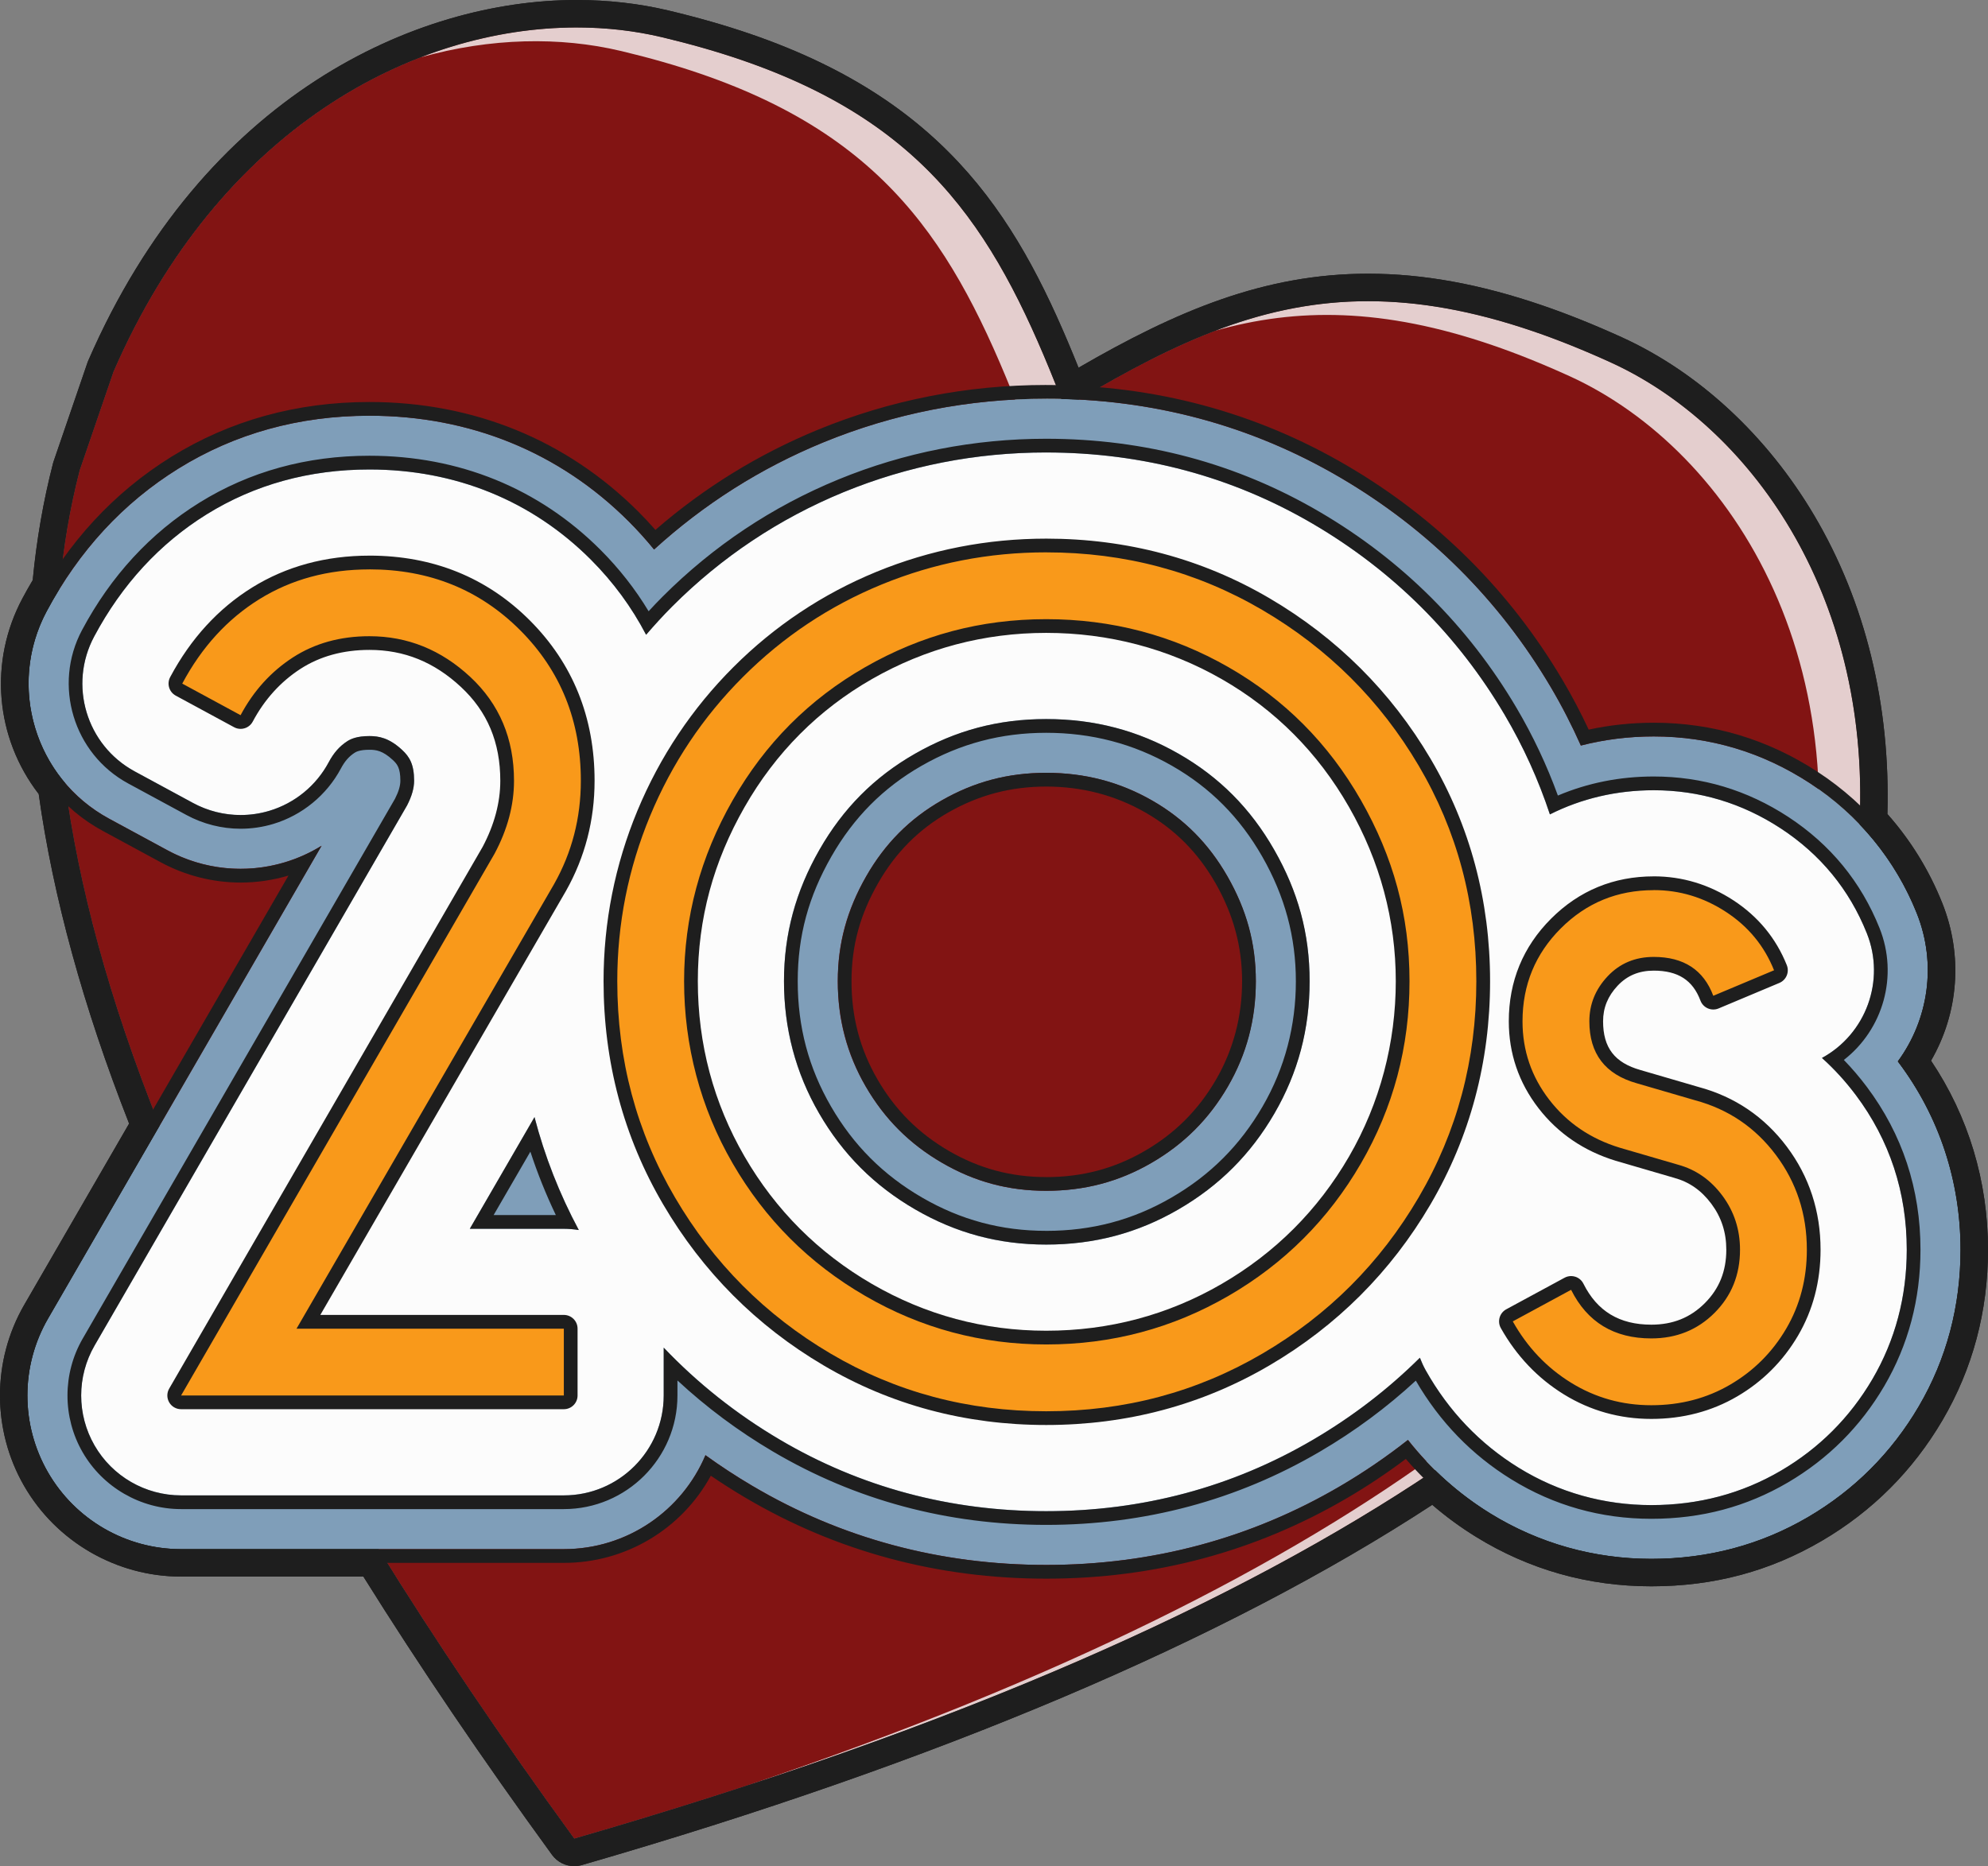 <svg xmlns="http://www.w3.org/2000/svg" width="1080" height="1013.98" viewBox="0 0 1080 1013.98"><rect x="0" y="0" width="1080" height="1013.98" fill="#808080" stroke="none"/><g id="a"/><g id="b"><g id="c"><g id="d"><path d="M313.25 14.92c16.11.0 31.68 1.81 46.29 5.28 15.58 3.71 30.04 7.84 43.21 12.36 104.24 35.73 139.96 97.38 173.87 184.21 3.11.08 6.21.2 9.3.36 53.22-31.54 100.46-53.48 157.3-53.48 27.23.0 56.67 5.04 90.01 16.47 13.18 4.52 27.13 10.12 41.71 16.75 74.65 33.99 141.21 124.61 135.28 251.03 13.31 13.9 23.84 30.21 31.07 48.3 11.11 27.77 6.25 58.03-10.28 80.52.18.23.36.47.53.71 21.95 29.28 33.54 64.4 33.54 101.6.0 30.8-7.63 59.44-22.68 85.12-14.78 25.21-35.03 45.44-60.19 60.19-25.7 15.05-54.33 22.68-85.12 22.68s-60.87-8.29-87.39-24.63c-11.01-6.78-21.05-14.69-30.13-23.61-106.22 71.46-256.97 139.41-467.62 200.29-40.32-55.42-75.6-107.79-106.26-157.33H98.37c-29.84.0-57.41-15.93-72.32-41.77-14.91-25.85-14.89-57.69.05-83.52l60.58-104.72c-27.7-69.11-44.11-130.9-51.42-186.42-21.41-25.35-26.45-62.15-9.89-93.18 2.22-4.15 4.54-8.19 6.96-12.13 1.97-22.73 5.68-44.19 10.91-64.45l18.37-53.59C119.22 69.42 224.68 14.91 313.25 14.92h0zm0-14.92h-.02C226.16.0 110.75 51.49 47.92 196.01c-.16.36-.3.73-.43 1.11l-18.37 53.59c-.13.37-.24.74-.33 1.11-5.24 20.32-8.94 41.63-11.01 63.4-1.94 3.26-3.81 6.57-5.58 9.89-18.36 34.42-14.8 75.66 8.83 106.32 7.73 55.57 24.23 115.76 49.11 179.08l-56.96 98.46c-17.56 30.35-17.58 68.07-.06 98.44 17.52 30.37 50.18 49.24 85.25 49.24h99.04c30.23 48.4 64.68 99.22 102.49 151.19 2.85 3.92 7.37 6.14 12.06 6.14 1.38.0 2.77-.19 4.14-.59 193.48-55.91 348.82-121.73 461.99-195.73 7.46 6.43 15.43 12.26 23.8 17.42 28.9 17.82 60.94 26.85 95.21 26.85s64.65-8.32 92.66-24.73c27.39-16.05 49.43-38.09 65.51-65.51 16.41-28 24.73-59.18 24.73-92.67.0-37.18-10.67-72.48-30.95-102.69 15.05-26.03 17.43-57.32 6.09-85.68-7.13-17.84-17.14-34.07-29.79-48.34 1.7-59.27-11.98-115.23-39.72-162.19-25.67-43.45-62.79-77.84-104.52-96.84-14.94-6.8-29.43-12.61-43.06-17.29-33.91-11.62-64.93-17.27-94.85-17.27-56.37.0-104.11 20.24-157.27 51.08-31.1-77.35-68.87-143.84-178.36-181.38-13.63-4.67-28.63-8.96-44.6-12.76C347.12 1.91 330.39.0 313.25.0h0z" fill="#1e1e1e"/><g><path d="M998.69 523.19l-18.37 53.59c-64.86 150.07-246.47 300.36-668.37 422.28C53.59 643.95 2.38 413.84 43.23 255.54l18.37-53.59C129.7 45.31 264.67-2.35 359.53 20.19c15.58 3.71 30.04 7.84 43.21 12.36 106.15 36.39 141.25 99.64 175.74 189.02 82.07-49.43 148.58-77.84 254.74-41.45 13.18 4.52 27.13 10.12 41.71 16.75 88.74 40.4 166.09 160.84 123.76 326.32z" fill="#821413"/><g opacity=".8"><path d="M337.16 27.65c15.58 3.71 30.04 7.84 43.21 12.36 106.15 36.39 141.25 99.64 175.74 189.02 6.96-4.19 13.8-8.22 20.57-12.08-33.93-86.93-69.63-148.64-173.94-184.39-13.18-4.52-27.63-8.66-43.21-12.36-39.29-9.34-85.46-6.58-130.92 10.93 38.03-10.64 75.69-11.27 108.54-3.47z" fill="#fcfcfc"/></g><g opacity=".8"><path d="M874.94 196.87c-14.58-6.63-28.53-12.23-41.71-16.75-69.54-23.84-122.07-19.86-173.11-.39 44.28-12.57 91.29-12.53 150.73 7.85 13.18 4.52 27.13 10.12 41.71 16.75 88.74 40.4 166.09 160.84 123.76 326.32l-18.37 53.59c-58.53 135.43-212.17 271.04-551.67 385.82 355.17-116.34 514.24-254.9 574.04-393.27l18.37-53.59c42.33-165.48-35.01-285.92-123.76-326.32z" fill="#fcfcfc"/></g><path d="M1031.54 577.43c-.18-.23-.36-.47-.53-.71 16.53-22.49 21.39-52.75 10.28-80.52-11.57-28.94-31.58-53.33-57.89-70.55-25.87-16.92-54.46-25.5-84.98-25.5-13.69.0-26.93 1.69-39.6 4.95-4.79-10.75-10.17-21.28-16.23-31.56-28.11-47.62-66.63-86-114.5-114.08-48.47-28.41-102.21-42.82-159.72-42.82-42.01.0-82.78 7.99-121.18 23.76-33.97 13.96-64.81 33.51-91.86 58.17-4.29-5.26-8.86-10.35-13.76-15.25-37.6-37.58-86.31-57.44-140.88-57.44-38.13.0-73.03 9.66-103.76 28.72-29.96 18.59-54.04 44.67-71.57 77.52-21.61 40.5-6.46 90.85 33.9 112.71l31.69 17.16c19.56 10.6 42.53 12.95 63.83 6.53 7.07-2.13 13.76-5.16 19.92-8.98L26.1 716.44c-14.94 25.83-14.96 57.67-.05 83.52 14.91 25.85 42.48 41.77 72.32 41.77h207.94c34.6.0 64.29-21.05 76.95-51.04 8.18 5.91 16.68 11.47 25.5 16.68 48.28 28.5 101.98 42.95 159.61 42.95s111.29-14.41 159.73-42.82c12.97-7.6 25.22-15.99 36.79-25.1 12.53 15.87 27.5 29.3 44.83 39.99 26.51 16.35 55.91 24.63 87.39 24.63s59.42-7.63 85.12-22.68c25.16-14.74 45.4-34.98 60.19-60.19 15.05-25.68 22.68-54.32 22.68-85.12.0-37.2-11.59-72.32-33.54-101.6zm-364.44 12.85c-10.28 17.73-23.88 31.34-41.61 41.6-17.57 10.19-36.26 15.14-57.14 15.14s-38.91-4.95-56.49-15.15c-17.71-10.26-31.31-23.86-41.59-41.6-10.19-17.57-15.14-36.26-15.14-57.13s5.04-38.79 15.41-56.94c10.17-17.8 23.57-31.29 40.93-41.24 17.69-10.12 36.29-15.05 56.88-15.05s39.85 4.92 57.53 15.04c17.38 9.95 30.77 23.45 40.94 41.24 10.37 18.16 15.41 36.78 15.41 56.95s-4.96 39.56-15.14 57.14z" fill="#7f9eb9"/><path d="M568.36 216.64c57.51.0 111.25 14.4 159.72 42.82 47.88 28.08 86.39 66.46 114.5 114.08 6.06 10.28 11.45 20.81 16.23 31.56 12.67-3.26 25.9-4.95 39.6-4.95 30.52.0 59.11 8.58 84.98 25.5 26.31 17.23 46.32 41.62 57.89 70.55 11.11 27.77 6.25 58.03-10.28 80.52.18.23.36.47.53.71 21.95 29.28 33.54 64.4 33.54 101.6.0 30.8-7.63 59.44-22.68 85.12-14.78 25.21-35.03 45.44-60.19 60.19-25.7 15.05-54.33 22.68-85.12 22.68s-60.87-8.29-87.39-24.63c-17.33-10.68-32.3-24.12-44.83-39.99-11.57 9.11-23.83 17.5-36.79 25.1-48.44 28.41-102.18 42.82-159.73 42.82s-111.34-14.45-159.61-42.95c-8.82-5.2-17.32-10.76-25.5-16.68-12.66 29.99-42.35 51.04-76.95 51.04H98.37c-29.84.0-57.41-15.93-72.32-41.77-14.91-25.85-14.89-57.69.05-83.52L174.7 459.55c-6.17 3.82-12.86 6.86-19.92 8.98-7.88 2.37-15.99 3.55-24.07 3.55-13.76.0-27.44-3.4-39.76-10.08l-31.69-17.16c-40.36-21.86-55.51-72.21-33.9-112.71 17.53-32.85 41.6-58.94 71.57-77.52 30.72-19.06 65.63-28.72 103.76-28.72 54.56.0 103.28 19.86 140.88 57.44 4.89 4.9 9.47 9.99 13.76 15.25 27.06-24.66 57.89-44.21 91.86-58.17 38.41-15.77 79.17-23.76 121.18-23.76h0zm0 430.39c20.88.0 39.56-4.95 57.14-15.14 17.72-10.27 31.32-23.87 41.61-41.6 10.18-17.57 15.14-36.27 15.14-57.14s-5.04-38.79-15.41-56.95c-10.17-17.79-23.57-31.29-40.94-41.24-17.67-10.12-36.5-15.04-57.53-15.04s-39.19 4.92-56.88 15.05c-17.37 9.95-30.76 23.44-40.93 41.24-10.37 18.14-15.41 36.77-15.41 56.94s4.95 39.56 15.14 57.13c10.27 17.73 23.87 31.33 41.59 41.6 17.59 10.2 36.06 15.15 56.49 15.15h0zm0-437.85c-42.99.0-84.72 8.18-124.02 24.32-32.31 13.28-61.97 31.57-88.28 54.42-2.99-3.41-6.08-6.71-9.23-9.86-39.03-39.01-89.57-59.63-146.15-59.63-39.54.0-75.77 10.04-107.69 29.84-31.09 19.29-56.06 46.32-74.22 80.35-23.46 43.97-6.89 99.05 36.93 122.78l31.69 17.16c13.26 7.18 28.24 10.98 43.32 10.98 8.81.0 17.56-1.28 26.01-3.8L19.64 712.71c-16.23 28.05-16.25 62.91-.06 90.98 16.19 28.07 46.38 45.51 78.79 45.51h207.94c33.58.0 64.01-18.31 79.85-47.35 6.13 4.18 12.43 8.19 18.81 11.95 49.44 29.18 104.42 43.98 163.4 43.98s113.89-14.75 163.5-43.84c10.95-6.42 21.64-13.54 31.85-21.23 12.16 14.19 26.29 26.29 42.09 36.03 27.71 17.08 58.42 25.74 91.3 25.74s62.04-7.97 88.89-23.7c26.27-15.4 47.42-36.54 62.85-62.85 15.73-26.84 23.7-56.75 23.7-88.89.0-37.3-11.18-72.62-32.38-102.44 16.06-24.8 19.12-55.49 8.06-83.16-12.14-30.36-33.14-55.96-60.73-74.02-27.11-17.73-57.07-26.72-89.07-26.72-12.01.0-23.87 1.26-35.36 3.74-4.31-9.21-9.02-18.16-14.05-26.68-28.76-48.73-68.18-88-117.15-116.73-49.63-29.09-104.63-43.84-163.5-43.84h0zm0 430.39c-19.08.0-36.34-4.63-52.75-14.14-16.56-9.6-29.27-22.31-38.88-38.88-9.51-16.4-14.14-33.87-14.14-53.39s4.72-36.25 14.42-53.24c9.49-16.62 21.98-29.2 38.17-38.47 16.53-9.46 33.92-14.06 53.17-14.06s37.3 4.6 53.82 14.05c16.19 9.27 28.68 21.85 38.18 38.47 9.71 17 14.43 34.42 14.43 53.25s-4.62 36.98-14.13 53.4c-9.61 16.57-22.33 29.3-38.89 38.89-16.41 9.51-33.87 14.14-53.4 14.14h0z" fill="#1e1e1e"/><path d="M1008.17 594.97c-5.59-7.45-11.72-14.17-18.38-20.13 23.85-13 34.67-42.03 24.37-67.78-9.47-23.68-25.19-42.83-46.75-56.95-21.03-13.76-44.25-20.74-68.99-20.74-20.24.0-39.27 4.49-56.42 13.13-6.2-18.75-14.38-36.82-24.58-54.11-25.56-43.29-60.58-78.19-104.12-103.73-43.93-25.75-92.69-38.81-144.94-38.81-38.19.0-75.22 7.25-110.08 21.57-34.94 14.36-66.22 35.21-93 61.99-4.99 4.99-9.71 10.19-14.29 15.5-7.74-14.88-17.79-28.61-30.09-40.92-32-31.98-73.57-48.89-120.22-48.89-32.6.0-62.32 8.18-88.35 24.33-25.53 15.84-46.12 38.2-61.19 66.45-14.04 26.33-4.2 59.05 22.03 73.26l31.69 17.16c12.71 6.88 27.64 8.42 41.49 4.25 13.84-4.17 25.45-13.69 32.25-26.44 2.69-5.05 5.88-8.66 9.99-11.32 1.88-1.22 5.18-2.84 12.09-2.84 5.03.0 10.66.92 17.81 7.57 3.99 3.72 6.47 7.81 6.47 16.71.0 4-1.25 8.39-3.82 13.39L51.39 731.08c-9.71 16.79-9.72 37.49-.03 54.29 9.69 16.8 27.61 27.15 47.01 27.15h207.94c29.97.0 54.27-24.3 54.27-54.27v-26.01c18.43 19.36 39.48 36.08 63.03 49.97 43.72 25.81 92.42 38.89 144.76 38.89s101.05-13.06 144.95-38.81c21.46-12.58 40.84-27.48 58.06-44.56.91 2.33 1.93 4.63 3.17 6.84 12.44 22.14 29.44 39.95 50.51 52.94 21.83 13.46 46.07 20.29 72.05 20.29s49.19-6.28 70.35-18.67c20.8-12.19 37.53-28.92 49.75-49.75 12.39-21.14 18.67-44.8 18.67-70.35.0-31.27-9.31-59.54-27.69-84.06zm-752.94 72.7 35.15-60.68c5.55 21.29 13.58 41.78 24.06 61.35-2.66-.4-5.36-.67-8.13-.67h-51.07zm241.73-258.06c22.23-12.72 45.58-18.91 71.4-18.91s49.83 6.19 72.05 18.9c22.02 12.61 38.97 29.66 51.8 52.1 12.96 22.69 19.26 46.06 19.26 71.44s-6.24 49.64-19.08 71.79c-12.91 22.26-29.99 39.34-52.23 52.23-22.15 12.84-45.63 19.08-71.79 19.08s-48.99-6.24-71.15-19.09c-22.24-12.89-39.32-29.97-52.21-52.22-12.84-22.14-19.08-45.63-19.08-71.79s6.3-48.76 19.26-71.43c12.83-22.45 29.77-39.5 51.79-52.1z" fill="#fcfcfc"/><path d="M568.36 245.86c52.25.0 101.02 13.06 144.94 38.81 43.54 25.54 78.56 60.43 104.12 103.73 10.2 17.29 18.37 35.36 24.58 54.11 17.15-8.63 36.18-13.13 56.42-13.13 24.74.0 47.95 6.98 68.99 20.74 21.56 14.12 37.29 33.27 46.75 56.95 10.3 25.75-.52 54.79-24.37 67.78 6.65 5.97 12.79 12.68 18.38 20.13 18.38 24.52 27.69 52.79 27.69 84.06.0 25.54-6.28 49.21-18.67 70.35-12.22 20.83-28.95 37.56-49.75 49.75-21.15 12.39-44.82 18.67-70.35 18.67s-50.22-6.82-72.05-20.29c-21.07-12.99-38.07-30.8-50.51-52.94-1.24-2.21-2.26-4.51-3.17-6.84-17.21 17.08-36.6 31.98-58.06 44.56-43.9 25.75-92.67 38.81-144.95 38.81s-101.04-13.08-144.76-38.89c-23.55-13.89-44.6-30.62-63.03-49.97v26.01c0 29.97-24.3 54.27-54.27 54.27H98.37c-19.4.0-37.32-10.35-47.01-27.15-9.69-16.8-9.68-37.5.03-54.29L221.15 437.62c2.57-5 3.82-9.38 3.82-13.39.0-8.9-2.48-13-6.47-16.71-7.15-6.65-12.79-7.57-17.81-7.57-6.91.0-10.21 1.62-12.09 2.84-4.11 2.66-7.29 6.27-9.99 11.32-6.8 12.76-18.41 22.28-32.25 26.44-5.12 1.54-10.39 2.3-15.64 2.3-8.95.0-17.84-2.21-25.85-6.55l-31.69-17.16c-26.24-14.21-36.08-46.94-22.03-73.26 15.07-28.25 35.66-50.61 61.19-66.45 26.03-16.14 55.75-24.33 88.35-24.33 46.65.0 88.22 16.91 120.22 48.89 12.3 12.31 22.35 26.05 30.09 40.92 4.58-5.31 9.3-10.51 14.29-15.5 26.78-26.78 58.06-47.63 93-61.99 34.86-14.31 71.89-21.57 110.08-21.57h0zm0 430.39c26.16.0 49.65-6.24 71.79-19.08 22.24-12.89 39.32-29.97 52.23-52.23 12.84-22.15 19.08-45.64 19.08-71.79s-6.3-48.75-19.26-71.44c-12.83-22.45-29.78-39.49-51.8-52.1-22.22-12.72-45.79-18.9-72.05-18.9s-49.17 6.19-71.4 18.91c-22.02 12.61-38.96 29.66-51.79 52.1-12.96 22.67-19.26 46.04-19.26 71.43s6.24 49.65 19.08 71.79c12.9 22.25 29.97 39.33 52.21 52.22 22.16 12.85 45.43 19.09 71.15 19.09h0zm-313.13-8.58h51.07c2.77.0 5.47.27 8.13.67-10.48-19.57-18.51-40.06-24.06-61.35l-35.15 60.68h0zM568.36 238.4c-39.17.0-77.15 7.44-112.91 22.12-35.85 14.73-67.96 36.14-95.44 63.62-2.47 2.47-5.01 5.12-7.64 7.99-7.27-12.06-16.05-23.26-26.2-33.42-33.43-33.42-76.83-51.08-125.49-51.08-34.01.0-65.06 8.56-92.28 25.45-26.66 16.54-48.14 39.85-63.84 69.28-15.92 29.84-4.68 67.22 25.06 83.33l31.69 17.16c9 4.87 19.16 7.45 29.4 7.45 6.03.0 12.02-.88 17.79-2.62 15.63-4.7 29-15.67 36.68-30.08 2.1-3.95 4.4-6.59 7.46-8.57.62-.4 2.53-1.64 8.04-1.64 3.55.0 7.2.43 12.73 5.57 2.4 2.23 4.09 4.34 4.09 11.25.0 2.75-.95 5.97-2.92 9.82L44.93 727.34c-11.01 19.04-11.03 42.7-.04 61.75 10.99 19.05 31.48 30.89 53.47 30.89H306.3c34.04.0 61.73-27.69 61.73-61.73v-8.17c15.71 14.59 33.07 27.52 51.78 38.56 44.88 26.49 94.86 39.92 148.55 39.92s103.66-13.4 148.72-39.83c18.83-11.04 36.31-23.98 52.07-38.55 12.96 22.35 30.44 40.4 51.99 53.68 23.03 14.2 48.58 21.39 75.96 21.39s51.81-6.62 74.12-19.69c21.91-12.84 39.55-30.48 52.41-52.41 13.07-22.3 19.69-47.23 19.69-74.12.0-32.92-9.82-62.71-29.19-88.54-3.88-5.17-8.04-10.04-12.44-14.56 21.38-16.6 29.74-45.77 19.39-71.65-10.05-25.12-26.73-45.45-49.59-60.42-22.27-14.57-46.85-21.95-73.07-21.95-18.37.0-35.85 3.48-52.08 10.36-6-16.51-13.55-32.51-22.49-47.67-26.21-44.4-62.13-80.19-106.77-106.37-45.09-26.43-95.12-39.83-148.72-39.83h0zm0 430.39c-24.37.0-46.42-5.91-67.41-18.08-21.09-12.22-37.28-28.42-49.5-49.51-12.17-20.98-18.08-43.24-18.08-68.05s5.98-46.22 18.27-67.73c12.15-21.26 28.18-37.4 49.02-49.33 21.07-12.06 43.21-17.92 67.69-17.92s47.28 5.86 68.34 17.92c20.83 11.93 36.87 28.07 49.03 49.33 12.3 21.53 18.27 43.69 18.27 67.74s-5.91 47.07-18.08 68.05c-12.24 21.1-28.43 37.3-49.51 49.51-20.98 12.17-43.24 18.08-68.06 18.08h0zm-300.19-8.58 19.96-34.45c3.85 11.74 8.48 23.26 13.83 34.45h-33.79z" fill="#1e1e1e"/><g><g><path d="M161.08 721.94H306.3v36.31H98.37l170.31-294.41c7.04-13.2 10.56-26.4 10.56-39.61.0-22.88-7.92-41.69-23.77-56.44-15.84-14.74-34.11-22.11-54.79-22.11-15.84.0-29.7 3.86-41.59 11.55-11.88 7.71-21.35 18.15-28.39 31.36l-31.69-17.16c10.56-19.8 24.53-35.09 41.92-45.88 17.38-10.78 37.3-16.17 59.74-16.17 32.56.0 59.84 11.01 81.85 33.01 22 22.01 33.01 49.29 33.01 81.85.0 20.25-4.85 38.95-14.52 56.11l-139.94 241.6z" fill="#f9991a"/><path d="M308.39 760.34H94.75L266.87 462.8c6.81-12.79 10.28-25.78 10.28-38.56.0-22.17-7.77-40.64-23.1-54.91-15.37-14.3-33.32-21.56-53.36-21.56-15.35.0-28.95 3.77-40.45 11.22-11.54 7.48-20.85 17.77-27.68 30.59l-.99 1.85-35.36-19.15.98-1.83c10.69-20.04 25.04-35.74 42.66-46.67 17.64-10.94 38.11-16.49 60.84-16.49 32.97.0 61.01 11.31 83.33 33.62 22.31 22.32 33.62 50.35 33.62 83.33.0 20.5-4.97 39.72-14.79 57.13l-138.14 238.49H308.4v40.48zm-206.4-4.17h202.23v-32.13H157.46l141.76-244.73c9.45-16.76 14.24-35.29 14.24-55.07.0-31.83-10.9-58.87-32.4-80.38-21.51-21.5-48.55-32.4-80.38-32.4-21.94.0-41.67 5.34-58.64 15.86-16.45 10.2-29.96 24.75-40.19 43.26l28.02 15.18c7.06-12.59 16.5-22.77 28.08-30.28 12.19-7.89 26.56-11.89 42.72-11.89 21.13.0 40.04 7.63 56.21 22.67 16.21 15.09 24.43 34.59 24.43 57.97.0 13.47-3.64 27.13-10.81 40.59L101.99 756.16z" fill="#f9991a"/></g><g><path d="M568.36 300.13c42.68.0 81.85 10.46 117.5 31.35 35.64 20.91 63.92 49.08 84.82 84.49 20.9 35.43 31.35 74.49 31.35 117.17s-10.46 81.85-31.35 117.5c-20.91 35.65-49.18 63.93-84.82 84.82-35.65 20.91-74.82 31.36-117.5 31.36s-81.75-10.45-117.17-31.36c-35.43-20.9-63.6-49.18-84.5-84.82-20.91-35.65-31.35-74.81-31.35-117.5.0-31.24 5.94-61.16 17.82-89.78 11.88-28.6 28.71-53.8 50.5-75.58 21.78-21.78 46.87-38.5 75.25-50.17 28.39-11.66 58.19-17.49 89.45-17.49zm0 36.31c-35.21.0-67.99 8.7-98.36 26.08-30.36 17.39-54.36 41.48-71.95 72.28-17.61 30.81-26.41 63.6-26.41 98.36s8.8 68.65 26.41 99.02c17.6 30.37 41.59 54.36 71.95 71.95 30.36 17.61 63.14 26.4 98.36 26.4s68.65-8.8 99.02-26.4c30.37-17.6 54.35-41.59 71.95-71.95 17.6-30.36 26.4-63.37 26.4-99.02s-8.81-67.55-26.4-98.36c-17.61-30.8-41.59-54.89-71.95-72.28-30.36-17.38-63.37-26.08-99.02-26.08z" fill="#f9991a"/><path d="M568.36 768.92c-42.88.0-82.66-10.65-118.23-31.65-35.57-20.98-64.25-49.77-85.24-85.57-21-35.8-31.64-75.68-31.64-118.55.0-31.37 6.05-61.85 17.98-90.58 11.93-28.73 29.07-54.38 50.95-76.26 21.87-21.87 47.42-38.9 75.94-50.63 28.52-11.71 58.89-17.65 90.24-17.65 42.85.0 82.74 10.64 118.56 31.64 35.78 20.99 64.57 49.66 85.57 85.23 21 35.6 31.64 75.38 31.64 118.23s-10.64 82.74-31.64 118.55c-21 35.8-49.78 64.59-85.57 85.57-35.8 21-75.69 31.65-118.56 31.65zm0-466.7c-30.81.0-60.63 5.83-88.65 17.33-28 11.51-53.09 28.24-74.57 49.72-21.48 21.49-38.32 46.69-50.05 74.91-11.72 28.22-17.66 58.16-17.66 88.98.0 42.12 10.46 81.3 31.07 116.44 20.63 35.18 48.81 63.47 83.76 84.08 34.92 20.62 73.98 31.07 116.11 31.07s81.3-10.46 116.44-31.07c35.16-20.61 63.45-48.9 84.08-84.08 20.61-35.16 31.07-74.34 31.07-116.44s-10.45-81.16-31.07-116.11c-20.63-34.95-48.92-63.13-84.08-83.75-35.17-20.61-74.35-31.07-116.44-31.07zm0 430.39c-35.42.0-68.87-8.98-99.41-26.69-30.54-17.7-55.01-42.17-72.71-72.71-17.71-30.54-26.69-64.2-26.69-100.06s8.98-68.42 26.68-99.39c17.7-30.98 42.17-55.56 72.73-73.06 30.55-17.49 63.99-26.35 99.39-26.35s69.5 8.87 100.05 26.35c30.55 17.49 55.01 42.07 72.73 73.06 17.7 30.99 26.67 64.43 26.67 99.39s-8.98 69.51-26.68 100.06c-17.72 30.56-42.18 55.02-72.72 72.71-30.54 17.71-64.2 26.69-100.06 26.69zm0-394.09c-34.67.0-67.41 8.68-97.32 25.8-29.91 17.13-53.86 41.19-71.18 71.51-17.34 30.34-26.13 63.08-26.13 97.32s8.79 68.08 26.13 97.97c17.33 29.91 41.29 53.86 71.19 71.19 29.89 17.33 62.64 26.13 97.31 26.13s68.08-8.79 97.97-26.13c29.89-17.32 53.85-41.27 71.2-71.19 17.33-29.91 26.12-62.87 26.12-97.97s-8.79-66.97-26.13-97.32c-17.34-30.33-41.29-54.39-71.18-71.51-29.91-17.12-62.87-25.8-97.98-25.8z" fill="#f9991a"/></g><g><path d="M853.53 700.82c8.8 17.61 23.32 26.41 43.57 26.41 13.63.0 25.08-4.62 34.33-13.86 9.24-9.24 13.86-20.68 13.86-34.33.0-10.99-3.2-20.79-9.57-29.37-6.38-8.58-14.42-14.19-24.09-16.83l-31.69-9.24c-15.84-4.84-28.61-13.53-38.29-26.07-9.68-12.54-14.52-26.74-14.52-42.58.0-19.8 6.93-36.63 20.79-50.5 13.86-13.86 30.7-20.79 50.5-20.79 14.08.0 27.17 3.96 39.28 11.88 12.1 7.92 20.79 18.48 26.07 31.69l-33.01 13.86c-5.28-14.08-16.07-21.12-32.35-21.12-10.13.0-18.48 3.53-25.08 10.56-6.6 7.04-9.9 15.18-9.9 24.42.0 17.61 8.58 28.83 25.74 33.67l31.69 9.24c18.04 4.85 32.68 14.75 43.9 29.71 11.22 14.96 16.83 32.13 16.83 51.49.0 15.84-3.74 30.15-11.22 42.91-7.49 12.77-17.61 22.89-30.37 30.37-12.77 7.48-27.06 11.22-42.91 11.22s-30.37-4.07-43.57-12.21c-13.2-8.14-23.77-19.25-31.69-33.34l31.69-17.16z" fill="#f9991a"/><path d="M897.1 765.62c-16.16.0-31.19-4.21-44.66-12.52-13.45-8.3-24.36-19.76-32.41-34.09l-1.04-1.85 35.45-19.2.97 1.93c8.49 16.99 22.13 25.25 41.7 25.25 13 0 24.06-4.46 32.85-13.25 8.79-8.79 13.25-19.85 13.25-32.85.0-10.48-3.08-19.95-9.16-28.13-6.07-8.16-13.79-13.56-22.97-16.07l-31.72-9.25c-16.22-4.95-29.45-13.97-39.36-26.8-9.92-12.85-14.96-27.61-14.96-43.85.0-20.28 7.2-37.77 21.41-51.97 14.21-14.21 31.69-21.41 51.97-21.41 14.42.0 28.02 4.11 40.42 12.22 12.41 8.13 21.45 19.11 26.87 32.66l.76 1.9-36.9 15.5-.76-2.03c-4.99-13.3-14.93-19.77-30.39-19.77-9.6.0-17.31 3.24-23.56 9.9-6.28 6.7-9.34 14.23-9.34 23 0 16.71 7.92 27.06 24.22 31.66l31.71 9.25c18.38 4.94 33.52 15.19 44.98 30.45 11.45 15.27 17.25 33.01 17.25 52.74.0 16.14-3.87 30.93-11.5 43.96-7.64 13.02-18.11 23.49-31.11 31.11-13.04 7.64-27.83 11.51-43.96 11.51zm-72.38-46.82c7.59 12.85 17.64 23.18 29.91 30.74 12.81 7.9 27.1 11.9 42.47 11.9s29.46-3.68 41.85-10.94c12.39-7.26 22.35-17.22 29.62-29.62 7.25-12.38 10.93-26.46 10.93-41.85.0-18.81-5.52-35.71-16.42-50.24-10.88-14.5-25.27-24.24-42.77-28.94l-31.73-9.26c-18.07-5.09-27.24-17.09-27.24-35.67.0-9.74 3.52-18.44 10.47-25.85 6.99-7.45 15.94-11.22 26.61-11.22 16.38.0 27.63 6.88 33.49 20.47l29.14-12.24c-5.16-11.87-13.39-21.55-24.49-28.82-11.71-7.66-24.54-11.54-38.14-11.54-19.13.0-35.63 6.79-49.02 20.18-13.39 13.4-20.18 29.89-20.18 49.02.0 15.3 4.74 29.19 14.09 41.3 9.36 12.14 21.89 20.67 37.24 25.35l31.66 9.24c10.06 2.75 18.55 8.67 25.19 17.59 6.62 8.92 9.98 19.22 9.98 30.62.0 14.15-4.87 26.19-14.47 35.8-9.6 9.61-21.65 14.48-35.8 14.48-20.27.0-35.21-8.62-44.44-25.65l-27.94 15.13z" fill="#f9991a"/></g></g><g><g><g><path d="M161.08 721.94H306.3v36.31H98.37l170.31-294.41c7.04-13.2 10.56-26.4 10.56-39.61.0-22.88-7.92-41.69-23.77-56.44-15.84-14.74-34.11-22.11-54.79-22.11-15.84.0-29.7 3.86-41.59 11.55-11.88 7.71-21.35 18.15-28.39 31.36l-31.69-17.16c10.56-19.8 24.53-35.09 41.92-45.88 17.38-10.78 37.3-16.17 59.74-16.17 32.56.0 59.84 11.01 81.85 33.01 22 22.01 33.01 49.29 33.01 81.85.0 20.25-4.85 38.95-14.52 56.11l-139.94 241.6z" fill="#f9991a"/><path d="M308.39 760.34H94.75L266.87 462.8c6.81-12.79 10.28-25.78 10.28-38.56.0-22.17-7.77-40.64-23.1-54.91-15.37-14.3-33.32-21.56-53.36-21.56-15.35.0-28.95 3.77-40.45 11.22-11.54 7.48-20.85 17.77-27.68 30.59l-.99 1.85-35.36-19.15.98-1.83c10.69-20.04 25.04-35.74 42.66-46.67 17.64-10.94 38.11-16.49 60.84-16.49 32.97.0 61.01 11.31 83.33 33.62 22.31 22.32 33.62 50.35 33.62 83.33.0 20.5-4.97 39.72-14.79 57.13l-138.14 238.49H308.4v40.48zm-206.4-4.17h202.23v-32.13H157.46l141.76-244.73c9.45-16.76 14.24-35.29 14.24-55.07.0-31.83-10.9-58.87-32.4-80.38-21.51-21.5-48.55-32.4-80.38-32.4-21.94.0-41.67 5.34-58.64 15.86-16.45 10.2-29.96 24.75-40.19 43.26l28.02 15.18c7.06-12.59 16.5-22.77 28.08-30.28 12.19-7.89 26.56-11.89 42.72-11.89 21.13.0 40.04 7.63 56.21 22.67 16.21 15.09 24.43 34.59 24.43 57.97.0 13.47-3.64 27.13-10.81 40.59L101.99 756.16z" fill="#f9991a"/></g><g><path d="M568.36 300.13c42.68.0 81.85 10.46 117.5 31.35 35.64 20.91 63.92 49.08 84.82 84.49 20.9 35.43 31.35 74.49 31.35 117.17s-10.46 81.85-31.35 117.5c-20.91 35.65-49.18 63.93-84.82 84.82-35.65 20.91-74.82 31.36-117.5 31.36s-81.75-10.45-117.17-31.36c-35.43-20.9-63.6-49.18-84.5-84.82-20.91-35.65-31.35-74.81-31.35-117.5.0-31.24 5.94-61.16 17.82-89.78 11.88-28.6 28.71-53.8 50.5-75.58 21.78-21.78 46.87-38.5 75.25-50.17 28.39-11.66 58.19-17.49 89.45-17.49zm0 36.31c-35.21.0-67.99 8.7-98.36 26.08-30.36 17.39-54.36 41.48-71.95 72.28-17.61 30.81-26.41 63.6-26.41 98.36s8.8 68.65 26.41 99.02c17.6 30.37 41.59 54.36 71.95 71.95 30.36 17.61 63.14 26.4 98.36 26.4s68.65-8.8 99.02-26.4c30.37-17.6 54.35-41.59 71.95-71.95 17.6-30.36 26.4-63.37 26.4-99.02s-8.81-67.55-26.4-98.36c-17.61-30.8-41.59-54.89-71.95-72.28-30.36-17.38-63.37-26.08-99.02-26.08z" fill="#f9991a"/><path d="M568.36 768.92c-42.88.0-82.66-10.65-118.23-31.65-35.57-20.98-64.25-49.77-85.24-85.57-21-35.8-31.64-75.68-31.64-118.55.0-31.37 6.05-61.85 17.98-90.58 11.93-28.73 29.07-54.38 50.95-76.26 21.87-21.87 47.42-38.9 75.94-50.63 28.52-11.71 58.89-17.65 90.24-17.65 42.85.0 82.74 10.64 118.56 31.64 35.78 20.99 64.57 49.66 85.57 85.23 21 35.6 31.64 75.38 31.64 118.23s-10.64 82.74-31.64 118.55c-21 35.8-49.78 64.59-85.57 85.57-35.8 21-75.69 31.65-118.56 31.65zm0-466.7c-30.81.0-60.63 5.83-88.65 17.33-28 11.51-53.09 28.24-74.57 49.72-21.48 21.49-38.32 46.69-50.05 74.91-11.72 28.22-17.66 58.16-17.66 88.98.0 42.12 10.46 81.3 31.07 116.44 20.63 35.18 48.81 63.47 83.76 84.08 34.92 20.62 73.98 31.07 116.11 31.07s81.3-10.46 116.44-31.07c35.16-20.61 63.45-48.9 84.08-84.08 20.61-35.16 31.07-74.34 31.07-116.44s-10.45-81.16-31.07-116.11c-20.63-34.95-48.92-63.13-84.08-83.75-35.17-20.61-74.35-31.07-116.44-31.07zm0 430.39c-35.42.0-68.87-8.98-99.41-26.69-30.54-17.7-55.01-42.17-72.71-72.71-17.71-30.54-26.69-64.2-26.69-100.06s8.98-68.42 26.68-99.39c17.7-30.98 42.17-55.56 72.73-73.06 30.55-17.49 63.99-26.35 99.39-26.35s69.5 8.87 100.05 26.35c30.55 17.49 55.01 42.07 72.73 73.06 17.7 30.99 26.67 64.43 26.67 99.39s-8.98 69.51-26.68 100.06c-17.72 30.56-42.18 55.02-72.72 72.71-30.54 17.71-64.2 26.69-100.06 26.69zm0-394.09c-34.67.0-67.41 8.68-97.32 25.8-29.91 17.13-53.86 41.19-71.18 71.51-17.34 30.34-26.13 63.08-26.13 97.32s8.79 68.08 26.13 97.97c17.33 29.91 41.29 53.86 71.19 71.19 29.89 17.33 62.64 26.13 97.31 26.13s68.08-8.79 97.97-26.13c29.89-17.32 53.85-41.27 71.2-71.19 17.33-29.91 26.12-62.87 26.12-97.97s-8.79-66.97-26.13-97.32c-17.34-30.33-41.29-54.39-71.18-71.51-29.91-17.12-62.87-25.8-97.98-25.8z" fill="#f9991a"/></g><g><path d="M853.53 700.82c8.8 17.61 23.32 26.41 43.57 26.41 13.63.0 25.08-4.62 34.33-13.86 9.24-9.24 13.86-20.68 13.86-34.33.0-10.99-3.2-20.79-9.57-29.37-6.38-8.58-14.42-14.19-24.09-16.83l-31.69-9.24c-15.84-4.84-28.61-13.53-38.29-26.07-9.68-12.54-14.52-26.74-14.52-42.58.0-19.8 6.93-36.63 20.79-50.5 13.86-13.86 30.7-20.79 50.5-20.79 14.08.0 27.17 3.96 39.28 11.88 12.1 7.92 20.79 18.48 26.07 31.69l-33.01 13.86c-5.28-14.08-16.07-21.12-32.35-21.12-10.13.0-18.48 3.53-25.08 10.56-6.6 7.04-9.9 15.18-9.9 24.42.0 17.61 8.58 28.83 25.74 33.67l31.69 9.24c18.04 4.85 32.68 14.75 43.9 29.71 11.22 14.96 16.83 32.13 16.83 51.49.0 15.84-3.74 30.15-11.22 42.91-7.49 12.77-17.61 22.89-30.37 30.37-12.77 7.48-27.06 11.22-42.91 11.22s-30.37-4.07-43.57-12.21c-13.2-8.14-23.77-19.25-31.69-33.34l31.69-17.16z" fill="#f9991a"/><path d="M897.1 765.62c-16.16.0-31.19-4.21-44.66-12.52-13.45-8.3-24.36-19.76-32.41-34.09l-1.04-1.85 35.45-19.2.97 1.93c8.49 16.99 22.13 25.25 41.7 25.25 13 0 24.06-4.46 32.85-13.25 8.79-8.79 13.25-19.85 13.25-32.85.0-10.48-3.08-19.95-9.16-28.13-6.07-8.16-13.79-13.56-22.97-16.07l-31.72-9.25c-16.22-4.95-29.45-13.97-39.36-26.8-9.92-12.85-14.96-27.61-14.96-43.85.0-20.28 7.2-37.77 21.41-51.97 14.21-14.21 31.69-21.41 51.97-21.41 14.42.0 28.02 4.11 40.42 12.22 12.41 8.13 21.45 19.11 26.87 32.66l.76 1.9-36.9 15.5-.76-2.03c-4.99-13.3-14.93-19.77-30.39-19.77-9.6.0-17.31 3.24-23.56 9.9-6.28 6.7-9.34 14.23-9.34 23 0 16.71 7.92 27.06 24.22 31.66l31.71 9.25c18.38 4.94 33.52 15.19 44.98 30.45 11.45 15.27 17.25 33.01 17.25 52.74.0 16.14-3.87 30.93-11.5 43.96-7.64 13.02-18.11 23.49-31.11 31.11-13.04 7.64-27.83 11.51-43.96 11.51zm-72.38-46.82c7.59 12.85 17.64 23.18 29.91 30.74 12.81 7.9 27.1 11.9 42.47 11.9s29.46-3.68 41.85-10.94c12.39-7.26 22.35-17.22 29.62-29.62 7.25-12.38 10.93-26.46 10.93-41.85.0-18.81-5.52-35.71-16.42-50.24-10.88-14.5-25.27-24.24-42.77-28.94l-31.73-9.26c-18.07-5.09-27.24-17.09-27.24-35.67.0-9.74 3.52-18.44 10.47-25.85 6.99-7.45 15.94-11.22 26.61-11.22 16.38.0 27.63 6.88 33.49 20.47l29.14-12.24c-5.16-11.87-13.39-21.55-24.49-28.82-11.71-7.66-24.54-11.54-38.14-11.54-19.13.0-35.63 6.79-49.02 20.18-13.39 13.4-20.18 29.89-20.18 49.02.0 15.3 4.74 29.19 14.09 41.3 9.36 12.14 21.89 20.67 37.24 25.35l31.66 9.24c10.06 2.75 18.55 8.67 25.19 17.59 6.62 8.92 9.98 19.22 9.98 30.62.0 14.15-4.87 26.19-14.47 35.8-9.6 9.61-21.65 14.48-35.8 14.48-20.27.0-35.21-8.62-44.44-25.65l-27.94 15.13z" fill="#f9991a"/></g></g><g><path d="M200.69 309.37c32.56.0 59.84 11.01 81.85 33.01 22 22.01 33.01 49.29 33.01 81.86.0 20.25-4.85 38.95-14.52 56.11l-139.94 241.6h145.22v36.31H98.37l170.31-294.41c7.04-13.2 10.56-26.4 10.56-39.61.0-22.88-7.92-41.69-23.77-56.44-15.84-14.74-34.11-22.11-54.79-22.11-15.84.0-29.7 3.86-41.59 11.55-11.88 7.71-21.35 18.15-28.39 31.36l-31.69-17.16c10.56-19.8 24.53-35.09 41.92-45.88 17.38-10.78 37.3-16.17 59.74-16.17h0zm0-7.46c-23.75.0-45.17 5.82-63.67 17.29-18.43 11.44-33.43 27.82-44.57 48.71-1.93 3.62-.58 8.12 3.03 10.07l31.69 17.16c1.1.6 2.32.9 3.55.9.72.0 1.45-.1 2.15-.32 1.9-.57 3.5-1.88 4.43-3.63 6.39-12 15.1-21.62 25.86-28.61 10.61-6.87 23.23-10.35 37.53-10.35 18.9.0 35.16 6.58 49.71 20.12 14.39 13.4 21.39 30.07 21.39 50.98.0 11.85-3.24 23.96-9.63 35.99L91.91 754.51c-1.33 2.31-1.34 5.15.0 7.46 1.33 2.31 3.79 3.73 6.46 3.73h207.94c4.12.0 7.46-3.34 7.46-7.46v-36.31c0-4.12-3.34-7.46-7.46-7.46H174.02l133.46-230.4c10.32-18.31 15.53-38.42 15.53-59.85.0-34.45-11.84-63.76-35.19-87.13-23.36-23.35-52.68-35.19-87.13-35.19h0z" fill="#1e1e1e"/><path d="M568.36 300.13c42.68.0 81.85 10.46 117.5 31.35 35.64 20.91 63.92 49.08 84.82 84.49 20.9 35.43 31.35 74.49 31.35 117.17s-10.46 81.85-31.35 117.5c-20.91 35.65-49.18 63.93-84.82 84.82-35.65 20.91-74.82 31.36-117.5 31.36s-81.75-10.45-117.17-31.36c-35.43-20.9-63.6-49.18-84.5-84.82-20.91-35.65-31.35-74.81-31.35-117.5.0-31.24 5.94-61.16 17.82-89.78 11.88-28.6 28.71-53.8 50.5-75.58 21.78-21.78 46.87-38.5 75.25-50.17 28.39-11.66 58.19-17.49 89.45-17.49h0zm0 430.39c35.64.0 68.65-8.8 99.02-26.4 30.37-17.6 54.35-41.59 71.95-71.95 17.6-30.36 26.4-63.37 26.4-99.02s-8.81-67.55-26.4-98.36c-17.61-30.8-41.59-54.89-71.95-72.28-30.36-17.38-63.37-26.08-99.02-26.08s-67.99 8.7-98.36 26.08c-30.36 17.39-54.36 41.48-71.95 72.28-17.61 30.81-26.41 63.6-26.41 98.36s8.8 68.65 26.41 99.02c17.6 30.37 41.59 54.36 71.95 71.95 30.36 17.61 63.14 26.4 98.36 26.4h0zm0-437.85c-32.06.0-63.11 6.07-92.28 18.05-29.18 11.99-55.32 29.42-77.69 51.79-22.37 22.37-39.91 48.62-52.11 78-12.2 29.39-18.39 60.55-18.39 92.64.0 43.84 10.89 84.64 32.38 121.27 21.46 36.6 50.77 66.03 87.14 87.47 36.41 21.49 77.1 32.39 120.96 32.39s84.64-10.89 121.27-32.38c36.58-21.44 66.02-50.88 87.48-87.48 21.49-36.65 32.38-77.45 32.38-121.27s-10.9-84.52-32.39-120.96c-21.47-36.36-50.9-65.68-87.48-87.14-36.65-21.49-77.46-32.38-121.27-32.38h0zm0 430.39c-33.72.0-65.55-8.55-94.62-25.4-29.09-16.86-52.38-40.15-69.24-69.24-16.85-29.07-25.4-61.12-25.4-95.28s8.55-65.14 25.42-94.66c16.84-29.48 40.12-52.87 69.18-69.51 29.09-16.65 60.93-25.09 94.65-25.09s66.22 8.44 95.31 25.09c29.05 16.63 52.33 40.02 69.19 69.51 16.87 29.53 25.42 61.38 25.42 94.66s-8.54 66.2-25.4 95.28c-16.87 29.1-40.17 52.39-69.24 69.24-29.07 16.85-61.12 25.4-95.28 25.4h0z" fill="#1e1e1e"/><path d="M898.42 483.64c14.08.0 27.17 3.96 39.28 11.88 12.1 7.92 20.79 18.48 26.07 31.69l-33.01 13.86c-5.28-14.08-16.07-21.12-32.35-21.12-10.13.0-18.48 3.53-25.08 10.56-6.6 7.04-9.9 15.18-9.9 24.42.0 17.61 8.58 28.83 25.74 33.67l31.69 9.24c18.04 4.85 32.68 14.75 43.9 29.71 11.22 14.96 16.83 32.13 16.83 51.49.0 15.84-3.74 30.15-11.22 42.91-7.49 12.77-17.61 22.89-30.37 30.37-12.77 7.48-27.06 11.22-42.91 11.22s-30.37-4.07-43.57-12.21c-13.2-8.14-23.77-19.25-31.69-33.34l31.69-17.16c8.8 17.61 23.32 26.41 43.57 26.41 13.63.0 25.08-4.62 34.33-13.86 9.24-9.24 13.86-20.68 13.86-34.33.0-10.99-3.2-20.79-9.57-29.37-6.38-8.58-14.42-14.19-24.09-16.83l-31.69-9.24c-15.84-4.84-28.61-13.53-38.29-26.07-9.68-12.54-14.52-26.74-14.52-42.58.0-19.8 6.93-36.63 20.79-50.5 13.86-13.86 30.7-20.79 50.5-20.79h0zm0-7.46c-21.76.0-40.52 7.73-55.77 22.98-15.25 15.25-22.98 34.02-22.98 55.77.0 17.46 5.41 33.32 16.08 47.14 10.6 13.73 24.73 23.37 42.01 28.65l31.77 9.27c8.22 2.25 14.79 6.85 20.2 14.13 5.45 7.33 8.1 15.49 8.1 24.92.0 11.69-3.82 21.19-11.68 29.05-7.86 7.86-17.36 11.68-29.05 11.68-17.34.0-29.41-7.29-36.9-22.28-.9-1.81-2.5-3.17-4.43-3.78-.73-.23-1.49-.35-2.24-.35-1.23.0-2.45.3-3.55.9l-31.69 17.16c-1.76.95-3.06 2.57-3.61 4.49-.55 1.92-.32 3.98.66 5.72 8.51 15.13 20.04 27.26 34.27 36.03 14.34 8.84 30.31 13.32 47.48 13.32s32.8-4.12 46.68-12.24c13.81-8.09 24.92-19.21 33.03-33.03 8.13-13.87 12.24-29.57 12.24-46.68.0-20.92-6.16-39.75-18.32-55.96-12.2-16.25-28.32-27.17-47.93-32.44l-31.53-9.2c-14.11-3.98-20.37-12.15-20.37-26.51.0-7.34 2.58-13.66 7.89-19.32 5.18-5.52 11.61-8.2 19.64-8.2 13.14.0 21.2 5.17 25.36 16.28.71 1.9 2.17 3.43 4.03 4.23.94.41 1.95.61 2.95.61s1.96-.19 2.89-.58l33.01-13.86c3.75-1.58 5.55-5.87 4.04-9.65-5.83-14.59-15.56-26.41-28.91-35.16-13.29-8.69-27.88-13.1-43.36-13.1h0z" fill="#1e1e1e"/></g></g></g><path d="M313.25 14.92c16.11.0 31.68 1.81 46.29 5.28 15.58 3.71 30.04 7.84 43.21 12.36 104.24 35.73 139.96 97.38 173.87 184.21 3.11.08 6.21.2 9.3.36 53.22-31.54 100.46-53.48 157.3-53.48 27.23.0 56.67 5.04 90.01 16.47 13.18 4.52 27.13 10.12 41.71 16.75 74.65 33.99 141.21 124.61 135.28 251.03 13.31 13.9 23.84 30.21 31.07 48.3 11.11 27.77 6.25 58.03-10.28 80.52.18.23.36.47.53.71 21.95 29.28 33.54 64.4 33.54 101.6.0 30.8-7.63 59.44-22.68 85.12-14.78 25.21-35.03 45.44-60.19 60.19-25.7 15.05-54.33 22.68-85.12 22.68s-60.87-8.29-87.39-24.63c-11.01-6.78-21.05-14.69-30.13-23.61-106.22 71.46-256.97 139.41-467.62 200.29-40.32-55.42-75.6-107.79-106.26-157.33H98.37c-29.84.0-57.41-15.93-72.32-41.77-14.91-25.85-14.89-57.69.05-83.52l60.58-104.72c-27.7-69.11-44.11-130.9-51.42-186.42-21.41-25.35-26.45-62.15-9.89-93.18 2.22-4.15 4.54-8.19 6.96-12.13 1.97-22.73 5.68-44.19 10.91-64.45l18.37-53.59C119.22 69.42 224.68 14.91 313.25 14.92h0zm0-14.92h-.02C226.16.0 110.75 51.49 47.92 196.01c-.16.36-.3.73-.43 1.11l-18.37 53.59c-.13.37-.24.74-.33 1.11-5.24 20.32-8.94 41.63-11.01 63.4-1.94 3.26-3.81 6.57-5.58 9.89-18.36 34.42-14.8 75.66 8.83 106.32 7.73 55.57 24.23 115.76 49.11 179.08l-56.96 98.46c-17.56 30.35-17.58 68.07-.06 98.44 17.52 30.37 50.18 49.24 85.25 49.24h99.04c30.23 48.4 64.68 99.22 102.49 151.19 2.85 3.92 7.37 6.14 12.06 6.14 1.38.0 2.77-.19 4.14-.59 193.48-55.91 348.82-121.73 461.99-195.73 7.46 6.43 15.43 12.26 23.8 17.42 28.9 17.82 60.94 26.85 95.21 26.85s64.65-8.32 92.66-24.73c27.39-16.05 49.43-38.09 65.51-65.51 16.41-28 24.73-59.18 24.73-92.67.0-37.18-10.67-72.48-30.95-102.69 15.05-26.03 17.43-57.32 6.09-85.68-7.13-17.84-17.14-34.07-29.79-48.34 1.7-59.27-11.98-115.23-39.72-162.19-25.67-43.45-62.79-77.84-104.52-96.84-14.94-6.8-29.43-12.62-43.06-17.29-33.91-11.62-64.93-17.27-94.85-17.27-56.37.0-104.11 20.24-157.27 51.08-31.1-77.35-68.87-143.84-178.36-181.38-13.62-4.67-28.63-8.96-44.6-12.76C347.12 1.91 330.39.0 313.25.0h0z" fill="#1e1e1e"/></g></g></g></svg>